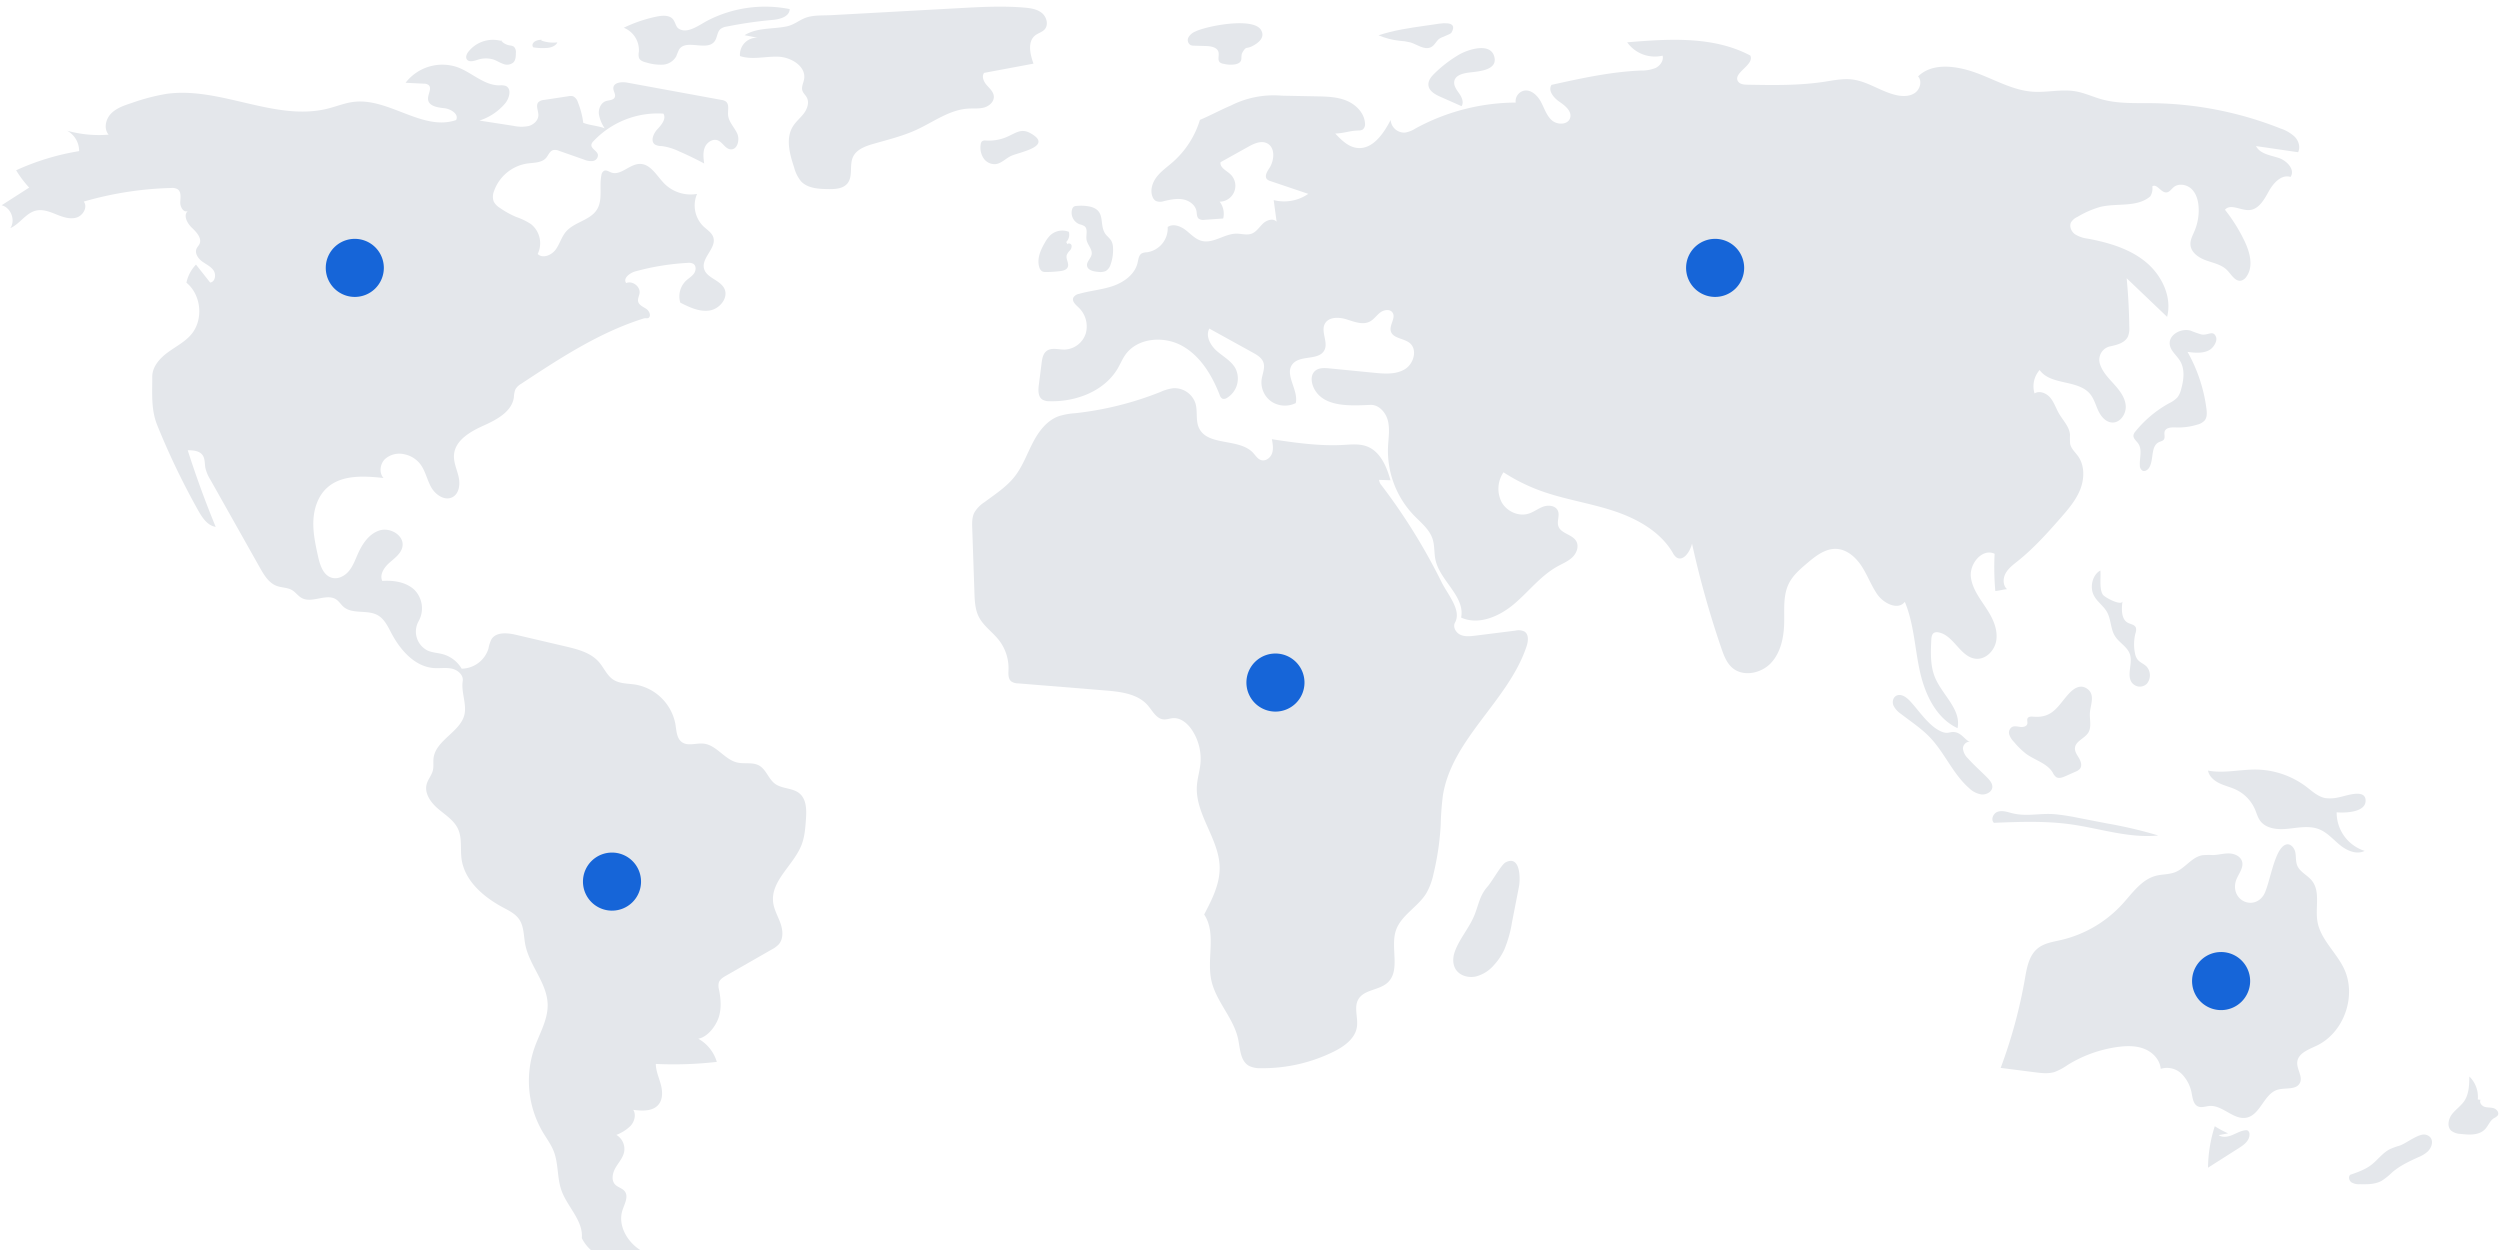 <svg xmlns="http://www.w3.org/2000/svg" width="184" height="92" viewBox="0 0 184 92"><g><g clip-path="url(#clip-0:1765)"><g><path fill="#e4e7eb" d="M42.927 9.037a6.064 6.064 0 0 0-.398-1.52.688.688 0 0 0-.351-.43.725.725 0 0 0-.348-.004l-1.787.272a.686.686 0 0 0-.408.158c-.233.244-.004.637-.01.974-.009.379-.346.686-.712.788-.373.075-.759.07-1.13-.014l-2.499-.387a4.121 4.121 0 0 0 1.89-1.258c.33-.389.504-1.114.029-1.298a1.17 1.17 0 0 0-.434-.035c-1.132.009-2.023-.934-3.083-1.33a3.414 3.414 0 0 0-3.836 1.14l1.331.064a.592.592 0 0 1 .355.094c.291.24-.071.698-.03 1.072.053.487.7.59 1.189.64.488.049 1.107.444.872.874-2.453.842-4.949-1.647-7.525-1.34-.652.077-1.268.332-1.904.493-3.89.981-7.91-1.637-11.882-1.082a15.12 15.12 0 0 0-2.593.682c-.54.177-1.105.368-1.498.779-.393.41-.542 1.112-.17 1.542a8.726 8.726 0 0 1-3.05-.29c.546.303.883.88.879 1.502-1.602.26-3.161.735-4.636 1.41.275.456.597.883.96 1.274l-2.028 1.3c.685.172 1.04 1.103.64 1.685.711-.315 1.151-1.13 1.91-1.296.498-.108 1.005.095 1.477.286.472.19.99.375 1.48.232.488-.143.848-.775.538-1.177a25.349 25.349 0 0 1 6.422-1.001.807.807 0 0 1 .486.092c.284.196.21.619.194.962-.015.344.253.795.56.64-.361.313-.052.902.295 1.232.348.329.766.783.554 1.211-.056.112-.15.201-.203.314-.158.333.092.721.387.942.296.221.657.376.862.682.205.306.112.842-.255.884l-1.042-1.32c-.356.369-.6.83-.704 1.331 1.105.901 1.272 2.735.347 3.818-.473.554-1.146.89-1.732 1.323-.587.432-1.13 1.047-1.129 1.774.003 1.257-.1 2.425.372 3.59a55.224 55.224 0 0 0 3.01 6.262c.298.53.683 1.113 1.286 1.204a73.842 73.842 0 0 1-2.059-5.638c.398.001.857.033 1.09.354.193.266.151.627.211.95.076.313.204.61.377.882l3.64 6.467c.302.536.648 1.112 1.225 1.329.368.138.795.112 1.135.312.266.157.445.435.716.582.767.418 1.833-.383 2.55.116.205.142.335.368.524.531.662.572 1.748.19 2.512.616.492.275.748.824 1.01 1.322.658 1.248 1.723 2.47 3.133 2.57.443.03.895-.053 1.328.045.433.099.859.475.79.913-.12.75.252 1.57.152 2.323-.182 1.37-2.131 1.973-2.299 3.346-.037.3.02.61-.05.905-.089.36-.36.654-.457 1.012-.183.68.305 1.355.841 1.812.536.457 1.176.85 1.469 1.49.31.677.157 1.465.258 2.201.22 1.608 1.612 2.8 3.045 3.568.437.234.906.46 1.188.867.37.53.332 1.23.456 1.863.301 1.551 1.61 2.83 1.648 4.41.026 1.122-.6 2.14-.973 3.2a7.447 7.447 0 0 0 .61 6.191c.28.471.615.915.813 1.426.353.911.239 1.947.564 2.868.43 1.218 1.613 2.224 1.5 3.51.537 1.113 1.723 1.659 2.915 1.99l2.137.593c.409.114.836.228 1.253.146.416-.082.814-.427.803-.85-1.048-.236-2.129-.487-2.993-1.124-.864-.636-1.455-1.77-1.127-2.79.151-.473.475-1.02.167-1.41-.176-.224-.497-.283-.696-.487-.31-.318-.203-.853.02-1.237.222-.384.544-.728.634-1.162a1.21 1.21 0 0 0-.57-1.261c.396-.15.756-.38 1.057-.677.279-.317.407-.805.188-1.165.65.082 1.417.122 1.844-.373.34-.396.317-.988.182-1.492-.134-.504-.362-.993-.369-1.515 1.499.071 3 .02 4.491-.151a2.906 2.906 0 0 0-1.365-1.706c.675-.114 1.29-.92 1.503-1.568.213-.65.159-1.356.027-2.026a1.084 1.084 0 0 1-.02-.53c.076-.242.314-.39.534-.516l3.35-1.919c.2-.1.382-.233.537-.394.35-.411.299-1.032.119-1.542-.18-.509-.468-.988-.537-1.524-.207-1.602 1.513-2.75 2.093-4.259.228-.592.274-1.235.318-1.867.048-.68.051-1.468-.472-1.906-.501-.42-1.284-.326-1.809-.716-.48-.358-.647-1.053-1.172-1.342-.477-.262-1.075-.095-1.606-.219-.934-.217-1.522-1.29-2.476-1.39-.538-.056-1.148.206-1.589-.106-.389-.276-.404-.83-.478-1.3a3.633 3.633 0 0 0-2.937-2.937c-.555-.089-1.159-.055-1.631-.36-.478-.307-.697-.884-1.073-1.31-.605-.688-1.559-.932-2.452-1.142l-3.632-.851c-.645-.151-1.476-.231-1.822.332a2.597 2.597 0 0 0-.216.676 2.099 2.099 0 0 1-1.974 1.482 2.334 2.334 0 0 0-1.377-1.063c-.368-.102-.763-.113-1.114-.264a1.561 1.561 0 0 1-.679-2.165 1.938 1.938 0 0 0-.333-2.336c-.617-.553-1.511-.687-2.34-.631-.216-.472.146-1.005.537-1.348.391-.343.866-.68.951-1.193.134-.805-.897-1.418-1.68-1.177-.783.24-1.282.998-1.613 1.746-.19.429-.35.88-.65 1.242-.298.362-.78.62-1.235.504-.645-.164-.894-.928-1.036-1.576-.192-.87-.384-1.75-.344-2.64.04-.89.34-1.802.998-2.404 1.072-.981 2.716-.885 4.162-.729-.342-.384-.257-1.03.108-1.392a1.59 1.59 0 0 1 1.439-.352c.436.09.828.324 1.114.664.411.5.528 1.174.839 1.741.31.568 1.009 1.051 1.58.747.494-.263.573-.946.45-1.49-.123-.545-.384-1.074-.34-1.63.085-1.062 1.189-1.701 2.163-2.139.974-.437 2.089-1.025 2.243-2.079a1.89 1.89 0 0 1 .116-.604c.108-.171.258-.312.436-.409 2.842-1.873 5.731-3.769 8.98-4.792.169-.054.189.005.361-.036.241-.14.081-.524-.15-.678-.23-.155-.54-.274-.598-.545-.044-.2.074-.396.105-.598.075-.495-.52-.953-.982-.755-.26-.345.256-.745.673-.86a18.314 18.314 0 0 1 3.84-.625.693.693 0 0 1 .436.074c.218.15.19.496.036.711-.155.215-.395.35-.588.532a1.596 1.596 0 0 0-.416 1.609c.678.343 1.415.697 2.166.576.75-.12 1.417-.962 1.064-1.634-.329-.625-1.316-.767-1.486-1.452-.198-.803.941-1.517.684-2.303-.112-.344-.456-.547-.72-.796a2.155 2.155 0 0 1-.474-2.394 2.736 2.736 0 0 1-2.396-.747c-.573-.577-1.03-1.487-1.843-1.46-.747.023-1.39.892-2.088.627-.172-.066-.353-.198-.52-.12a.428.428 0 0 0-.193.32c-.178.846.127 1.81-.335 2.54-.503.796-1.667.906-2.277 1.624-.33.39-.459.914-.763 1.324-.305.41-.95.672-1.316.314.37-.758.166-1.67-.492-2.198a4.843 4.843 0 0 0-1.088-.528 6.46 6.46 0 0 1-1.216-.676 1.196 1.196 0 0 1-.446-.476c-.08-.246-.07-.513.03-.753a3.085 3.085 0 0 1 2.457-2.03c.487-.066 1.053-.043 1.374-.412.17-.196.26-.491.507-.57a.75.75 0 0 1 .468.057l1.815.637c.202.09.425.128.647.106a.438.438 0 0 0 .379-.459c-.058-.3-.522-.445-.48-.748a.5.5 0 0 1 .152-.255 6.498 6.498 0 0 1 5.146-2.026c.23.375-.133.82-.434 1.14-.302.32-.544.892-.18 1.139.15.076.316.113.484.108.447.06.88.192 1.286.39.627.271 1.242.57 1.846.893-.054-.397-.105-.815.046-1.186.15-.37.58-.661.953-.517.361.14.546.616.93.66.513.057.715-.698.5-1.166-.213-.468-.637-.86-.672-1.372-.024-.347.108-.776-.17-.986a.756.756 0 0 0-.327-.114l-6.924-1.27c-.41-.076-1.005-.018-1.023.398-.01.233.198.463.106.676-.099.229-.422.208-.658.288-.365.126-.548.558-.513.942.064.382.212.744.433 1.062-.45-.188-1.132-.223-1.582-.41z"/></g><g><path fill="#e4e7eb" d="M37.005 3.048a2.3 2.3 0 0 0-2.537.766c-.117.155-.216.37-.118.539.141.242.5.146.765.06.39-.14.813-.15 1.209-.03.248.087.47.239.72.322a.722.722 0 0 0 .74-.11c.172-.176.183-.45.183-.696a.563.563 0 0 0-.142-.46.723.723 0 0 0-.327-.098 1.127 1.127 0 0 1-.66-.39"/></g><g><path fill="#e4e7eb" d="M39.872 2.93c-.226-.007-.441.058-.569.17-.127.114-.149.26-.056.384.34.057.695.07 1.044.042.357-.034.645-.195.73-.407a2.616 2.616 0 0 1-1.19-.139"/></g><g><path fill="#e4e7eb" d="M48.225 1.243c-.8.173-1.577.442-2.315.8a1.772 1.772 0 0 1 1.11 1.779.942.942 0 0 0 .011.44c.085.209.332.288.548.341.39.121.795.174 1.202.157.413-.022.787-.255.994-.62.06-.17.128-.335.207-.497.52-.805 2.061.168 2.619-.61.196-.273.178-.686.434-.903a.966.966 0 0 1 .447-.173c1.12-.227 2.252-.39 3.39-.492.54-.048 1.243-.245 1.248-.796a9.246 9.246 0 0 0-5.992.82c-.668.341-1.552 1.058-2.195.606-.241-.169-.23-.624-.56-.814-.34-.194-.789-.115-1.148-.038z"/></g><g><path fill="#e4e7eb" d="M54.8 2.591l.96.185a1.245 1.245 0 0 0-1.296 1.35c.9.301 1.881.008 2.83.048.947.04 2.05.718 1.888 1.653-.049.283-.212.566-.127.84.06.192.229.328.324.505.2.37.04.836-.211 1.171-.252.335-.59.603-.81.96-.55.885-.238 2.03.09 3.02.094.375.269.724.511 1.024.485.515 1.275.56 1.982.57.515.008 1.105-.017 1.43-.417.425-.52.128-1.334.408-1.945.254-.556.902-.794 1.488-.963 1.075-.31 2.17-.573 3.187-1.04 1.261-.581 2.44-1.486 3.827-1.56.39-.022.788.024 1.163-.083.375-.106.73-.43.702-.82-.024-.332-.305-.576-.524-.826-.22-.25-.392-.636-.19-.9l3.634-.68c-.257-.703-.458-1.628.134-2.085.214-.165.5-.231.682-.43.31-.34.154-.927-.204-1.216-.358-.289-.842-.356-1.3-.394C73.784.425 72.18.513 70.584.6l-9.365.514c-.629.035-1.354-.018-1.93.196-.488.182-.835.515-1.393.633-1.03.216-2.164.07-3.097.648z"/></g><g><path fill="#e4e7eb" d="M72.547 10.342a.377.377 0 0 0-.276.063.356.356 0 0 0-.09.216 1.44 1.44 0 0 0 .204 1.019.98.98 0 0 0 .902.438c.427-.055.741-.424 1.133-.604.605-.278 3.174-.71 1.397-1.683-.612-.335-1.008-.04-1.49.182a3.353 3.353 0 0 1-1.78.369z"/></g><g><path fill="#e4e7eb" d="M87.978 2.319c-.213.084-.391.235-.507.43a.428.428 0 0 0 .167.574.68.68 0 0 0 .248.039l.866.025c.367.01.826.087.925.432.074.257-.09.586.107.77a.566.566 0 0 0 .295.111c.285.072.582.081.872.028.63-.165.298-.54.497-.873.303-.51.25-.201.785-.494.395-.216.905-.608.576-1.158-.573-.958-3.986-.296-4.831.116z"/></g><g><path fill="#e4e7eb" d="M105.436 1.815l-.517.074c-1.165.167-2.337.335-3.459.71.486.205.995.34 1.515.398.286.015.57.058.849.129.495.158.995.566 1.474.357.297-.13.393-.46.64-.636.17-.122.813-.318.885-.44.583-.989-.94-.656-1.387-.592z"/></g><g><path fill="#e4e7eb" d="M107.394 4.017a9.264 9.264 0 0 0-1.816 1.39c-.231.228-.468.51-.447.842.028.44.477.695.865.867l1.574.697c.19-.282.016-.67-.182-.946-.197-.277-.431-.596-.344-.929.1-.38.542-.509.913-.574.605-.107 2.237-.098 2.04-1.117-.23-1.201-1.996-.585-2.603-.23z"/></g><g><path fill="#e4e7eb" d="M107.072 70.045c-.156.44-.171.96.1 1.344.304.432.912.593 1.439.483a2.601 2.601 0 0 0 1.336-.834 4.46 4.46 0 0 0 .768-1.145c.271-.651.462-1.331.57-2.025l.51-2.607c.115-.582.11-2.368-.991-1.786-.301.159-.998 1.414-1.314 1.77-.568.641-.644 1.263-.943 2.04-.375.974-1.128 1.785-1.475 2.76z"/></g><g><path fill="#e4e7eb" d="M163.991 83.416a7.207 7.207 0 0 1-.983-.526c-.317.979-.485 2.01-.498 3.052l2.316-1.473c.348-.222.743-.53.736-.98a.323.323 0 0 0-.128-.28.28.28 0 0 0-.163-.022c-.343.032-.656.222-.98.354-.324.132-.703.202-1 .006"/></g><g><path fill="#e4e7eb" d="M176.612 84.32c-.252.07-.498.16-.737.27-.527.274-.886.794-1.36 1.155-.454.345-1.001.535-1.538.72-.157.142-.085.428.086.554.185.107.396.155.607.139.558.012 1.145.018 1.633-.257a5.17 5.17 0 0 0 .77-.623c.57-.486 1.256-.807 1.935-1.117.247-.096.475-.235.674-.412.427-.429.457-1.09-.158-1.237-.497-.118-1.439.652-1.912.808z"/></g><g><path fill="#e4e7eb" d="M182.365 80.923a2.085 2.085 0 0 0-.622-1.693c-.007.624-.026 1.288-.37 1.803-.247.368-.632.616-.901.966-.27.35-.39.904-.073 1.211.202.157.448.243.701.246.63.075 1.357.117 1.798-.345.24-.252.358-.625.652-.81a.793.793 0 0 0 .285-.208c.122-.196-.071-.454-.288-.525-.217-.07-.456-.037-.674-.104-.217-.067-.417-.316-.306-.518"/></g><g><path fill="#e4e7eb" d="M172.135 58.683a2.788 2.788 0 0 1-.984.058c-.547-.1-.972-.507-1.413-.841a6.276 6.276 0 0 0-3.642-1.259c-1.199-.022-2.409.3-3.586.075.077.423.443.74.834.93.39.188.821.283 1.214.468a2.882 2.882 0 0 1 1.404 1.445c.127.292.206.61.398.865.391.52 1.133.635 1.788.592.854-.055 1.745-.298 2.54.017.607.24 1.042.766 1.55 1.175.506.41 1.22.713 1.803.418a2.954 2.954 0 0 1-2.063-2.84c.57.053 2.216.032 2.128-.928-.075-.814-1.48-.263-1.97-.175z"/></g><g><path fill="#e4e7eb" d="M164.52 64.996c.103-.564.664-1.063.49-1.609-.122-.378-.559-.564-.954-.574-.396-.009-.785.11-1.18.12a5.737 5.737 0 0 0-.774.011c-.785.13-1.27.955-2.01 1.249-.45.178-.955.144-1.423.267-1.063.28-1.735 1.287-2.478 2.098a8.838 8.838 0 0 1-4.488 2.624c-.605.14-1.254.23-1.734.624-.636.52-.793 1.413-.934 2.224a36.82 36.82 0 0 1-1.785 6.567l2.523.323c.48.062.977.122 1.44-.02.335-.128.653-.298.946-.506a9.435 9.435 0 0 1 3.692-1.336c.66-.09 1.353-.108 1.973.139.62.246 1.152.804 1.204 1.47a1.547 1.547 0 0 1 1.55.378c.395.404.653.922.74 1.48.066.347.132.761.452.906.262.119.562-.009.847-.032.97-.077 1.776 1.056 2.73.861 1.022-.21 1.273-1.744 2.27-2.052.573-.176 1.377.038 1.651-.496.242-.471-.24-1.014-.19-1.542.06-.649.825-.925 1.414-1.202 2.03-.955 2.994-3.694 2.01-5.715-.583-1.197-1.73-2.14-1.942-3.454-.163-1.012.235-2.192-.409-2.988-.327-.406-.881-.63-1.076-1.113-.123-.304-.074-.65-.14-.97-.066-.322-.345-.658-.662-.575-.92.242-1.212 3.088-1.705 3.78-.748 1.051-2.284.359-2.048-.937z"/></g><g><path fill="#e4e7eb" d="M147.943 59.813c-.313-.089-.655-.176-.955-.05-.3.128-.476.575-.235.796 1.885-.074 3.781-.148 5.65.111 2.153.3 4.284 1.04 6.447.822a32.448 32.448 0 0 0-3.761-.885l-2.117-.41c-.568-.12-1.142-.21-1.72-.269-1.207-.1-2.121.223-3.309-.115z"/></g><g><path fill="#e4e7eb" d="M149.67 52.75c-.157-.013-.352-.024-.433.106-.077.125.012.29-.03.43-.057.192-.316.241-.52.215-.203-.026-.423-.088-.604.007a.49.49 0 0 0-.198.564c.074.203.193.388.35.54.266.327.57.623.906.883.65.465 1.53.689 1.938 1.364.058.13.146.246.259.338.196.12.452.028.664-.065l.74-.329a.843.843 0 0 0 .347-.228c.17-.223.065-.54-.077-.78-.142-.24-.324-.488-.293-.764.054-.49.705-.678.972-1.098.27-.423.094-.969.125-1.465.036-.58.413-1.336-.193-1.77-.514-.37-1.006-.028-1.375.379-.779.858-1.147 1.788-2.578 1.672z"/></g><g><path fill="#e4e7eb" d="M154.09 43.788c.239.5.738.797 1 1.284.282.527.25 1.209.557 1.72.315.524.95.803 1.126 1.4.193.65-.245 1.442.104 2.01.131.189.33.308.545.33a.736.736 0 0 0 .592-.215.968.968 0 0 0-.035-1.268c-.206-.205-.503-.294-.675-.534a1.177 1.177 0 0 1-.175-.464 3.303 3.303 0 0 1 .044-1.456.702.702 0 0 0 .033-.381c-.077-.246-.383-.264-.597-.378-.488-.259-.476-1.008-.39-1.591-.057.388-1.327-.272-1.46-.492-.264-.437-.12-1.28-.172-1.763-.57.3-.79 1.187-.498 1.798z"/></g><g><path fill="#e4e7eb" d="M140.567 51.586c-.256-.27-.64-.55-.982-.388-.26.123-.333.463-.23.72.124.251.316.466.556.626.713.553 1.48 1.052 2.102 1.696 1.113 1.15 1.703 2.704 2.913 3.765.243.245.565.41.917.467.353.03.749-.182.79-.513.033-.273-.17-.517-.367-.72-.47-.48-.985-.924-1.429-1.426a1.172 1.172 0 0 1-.365-.718c-.002-.271.26-.555.54-.488-.34-.081-.591-.613-1.089-.713-.416-.083-.516.16-1.011-.04-.944-.382-1.684-1.572-2.345-2.268z"/></g><g><path fill="#e4e7eb" d="M162.033 24.619a7.911 7.911 0 0 1-.8-.282c-.702-.208-1.632.301-1.538 1.02.062.476.512.797.76 1.211.37.614.27 1.392.077 2.079a1.614 1.614 0 0 1-.266.591 2.03 2.03 0 0 1-.63.447 8.394 8.394 0 0 0-2.464 2.065.593.593 0 0 0-.149.277c-.033.242.214.418.353.62.31.45.086 1.054.117 1.596a.449.449 0 0 0 .193.396c.187.094.408-.065.51-.247.336-.6.082-1.565.713-1.855.12-.054.264-.078.344-.181.126-.164.004-.407.068-.603.096-.294.505-.307.818-.294a4.7 4.7 0 0 0 1.594-.21c.202-.047.385-.152.527-.301.189-.232.172-.562.135-.857a11.51 11.51 0 0 0-1.392-4.19c.554.07 1.157.13 1.635-.154.268-.16.589-.637.456-.961-.21-.514-.59-.082-1.06-.167z"/></g><g><path fill="#e4e7eb" d="M93.61 32.326c.065.343.128.704.015 1.034-.113.33-.468.606-.803.505-.26-.079-.411-.34-.596-.538-1.028-1.103-3.347-.464-3.982-1.83-.26-.557-.083-1.225-.26-1.813a1.623 1.623 0 0 0-1.644-1.11 3.392 3.392 0 0 0-.945.28 23.95 23.95 0 0 1-6.266 1.559 5.173 5.173 0 0 0-1.204.218c-.883.318-1.486 1.132-1.915 1.963-.43.83-.747 1.73-1.322 2.468-.605.775-1.452 1.318-2.243 1.906-.305.195-.558.46-.74.771-.171.35-.162.757-.148 1.147l.161 4.725c.02.608.047 1.238.32 1.782.342.679 1.017 1.124 1.485 1.724.478.616.726 1.378.704 2.156-.01.313-.041.683.204.88a.9.9 0 0 0 .501.143l6.427.523c1.13.092 2.383.244 3.122 1.1.348.405.628.986 1.161 1.03.23.018.452-.075.68-.093.578-.046 1.086.39 1.406.87.485.732.705 1.606.624 2.48-.053.547-.224 1.08-.26 1.629-.14 2.089 1.64 3.904 1.675 5.998.02 1.231-.568 2.382-1.14 3.474.924 1.393.167 3.249.535 4.878.35 1.546 1.645 2.756 1.968 4.307.148.71.156 1.584.786 1.95a1.8 1.8 0 0 0 .89.177c1.85.022 3.68-.393 5.338-1.21.779-.383 1.586-.957 1.722-1.81.11-.69-.242-1.46.115-2.06.421-.706 1.5-.65 2.12-1.194 1.005-.881.221-2.563.628-3.833.366-1.141 1.626-1.748 2.25-2.772.247-.44.423-.916.524-1.41.286-1.18.464-2.384.532-3.596.017-.736.071-1.472.164-2.202.673-4.162 4.81-6.948 6.152-10.946.128-.382.189-.89-.153-1.106a.983.983 0 0 0-.65-.068l-2.963.372c-.368.046-.758.089-1.096-.063-.338-.152-.58-.577-.4-.9.502-.907-.533-2.053-.993-2.982a43.95 43.95 0 0 0-4.404-7.104.72.72 0 0 1-.193-.417l.84.028c-.283-1.013-.751-2.122-1.741-2.493-.558-.208-1.175-.136-1.77-.104-1.704.093-3.53-.163-5.217-.423z"/></g><g><path fill="#e4e7eb" d="M98.274 9.828c.447.474.947.976 1.593 1.058 1.14.146 1.96-1.032 2.483-2.056.04.543.505.955 1.05.93.28-.048.55-.153.788-.309a15.564 15.564 0 0 1 7.367-1.902.795.795 0 0 1 .608-.874c.524-.103.996.349 1.248.819.253.47.41 1.014.812 1.366.4.351 1.178.336 1.336-.173.153-.49-.357-.906-.78-1.194-.424-.288-.87-.822-.586-1.247 2.164-.479 4.342-.959 6.556-1.054.377.013.753-.052 1.104-.19.337-.165.606-.541.515-.906a2.5 2.5 0 0 1-2.608-.982c3.073-.254 6.34-.47 9.064.975.326.7-1.339 1.283-.894 1.915.143.202.427.225.674.23 1.892.035 3.796.07 5.666-.216.684-.104 1.375-.251 2.061-.167 1.143.141 2.121.903 3.246 1.152.458.1.971.104 1.357-.162s.552-.872.236-1.217c1.059-1.037 2.816-.78 4.214-.284 1.397.497 2.72 1.297 4.2 1.408 1.06.08 2.135-.206 3.182-.025.659.114 1.272.407 1.915.586 1.217.34 2.505.269 3.769.285a26.43 26.43 0 0 1 9.409 1.868c.39.126.747.337 1.046.617.279.298.421.762.234 1.124l-3.096-.452c.291.574 1.046.672 1.659.87.613.197 1.248.873.88 1.401-.664-.211-1.266.452-1.601 1.062-.336.61-.744 1.341-1.44 1.378-.623.034-1.377-.496-1.783-.023a12.146 12.146 0 0 1 1.432 2.288c.402.835.688 1.887.145 2.638a.684.684 0 0 1-.366.284c-.443.112-.73-.43-1.048-.758-.4-.413-1.006-.53-1.548-.724-.542-.194-1.113-.575-1.155-1.149-.027-.357.162-.689.3-1.018a3.92 3.92 0 0 0 .3-1.76c-.031-.484-.167-.988-.515-1.326-.348-.338-.95-.446-1.323-.136-.174.145-.314.376-.54.385-.4.015-.707-.682-1.03-.444.038.253-.014.512-.148.73-.96.835-2.436.482-3.674.777a6.897 6.897 0 0 0-1.676.731 1.077 1.077 0 0 0-.48.402c-.154.3.016.684.289.883.289.177.613.288.95.324 1.51.286 3.041.728 4.233 1.697 1.192.968 1.973 2.57 1.596 4.057l-2.977-2.841c.114 1.193.178 2.389.193 3.588.02.235-.013.47-.094.69-.213.469-.788.626-1.292.73a1.011 1.011 0 0 0-.776 1.294c.179.583.625 1.038 1.034 1.491.409.453.811.968.865 1.575.053.608-.406 1.293-1.015 1.25-.461-.032-.804-.445-1.001-.863-.197-.418-.314-.884-.61-1.24-.896-1.076-2.907-.615-3.71-1.762a1.811 1.811 0 0 0-.375 1.725c.373-.234.884-.017 1.165.323.28.339.413.774.633 1.154.297.514.77.97.811 1.562-.01.224-.007.449.012.672.073.359.377.617.588.916.49.698.465 1.657.15 2.449-.316.791-.883 1.453-1.445 2.094-.981 1.12-1.983 2.234-3.146 3.165-.332.265-.686.526-.893.898-.206.37-.217.892.1 1.174-.227.011-.634.123-.862.134-.08-.91-.097-1.826-.052-2.739-.897-.43-1.862.722-1.747 1.71.116.987.83 1.779 1.34 2.633.372.624.649 1.353.524 2.069-.124.716-.764 1.377-1.489 1.314-1.153-.1-1.635-1.754-2.777-1.944a.467.467 0 0 0-.3.03c-.17.093-.2.32-.21.513-.046.946-.086 1.93.284 2.804.541 1.277 1.94 2.349 1.646 3.704-1.58-.733-2.402-2.503-2.775-4.203-.373-1.7-.435-3.486-1.103-5.093-.508.65-1.575.113-2.04-.57-.439-.646-.71-1.393-1.136-2.049-.427-.655-1.08-1.242-1.862-1.278-.82-.037-1.53.524-2.156 1.055-.514.437-1.042.89-1.342 1.494-.437.878-.323 1.913-.344 2.893-.023 1.06-.248 2.178-.97 2.954-.724.776-2.059 1.047-2.857.347-.416-.365-.618-.91-.797-1.434a70.16 70.16 0 0 1-2.16-7.7c-.134.594-.657 1.36-1.156 1.01a1.034 1.034 0 0 1-.266-.343c-.932-1.577-2.658-2.523-4.4-3.09-1.744-.568-3.578-.832-5.302-1.456a13.442 13.442 0 0 1-2.75-1.368 2.159 2.159 0 0 0-.132 2.21c.382.676 1.247 1.068 1.988.831.383-.122.706-.387 1.086-.519.38-.13.89-.066 1.056.3.159.35-.082.772.038 1.138.181.556 1.021.599 1.315 1.105.219.377.039.877-.273 1.181-.312.304-.729.47-1.11.683-1.236.686-2.115 1.858-3.195 2.77-1.08.912-2.604 1.578-3.892.993.307-1.552-1.544-2.692-1.885-4.237-.112-.509-.054-1.05-.214-1.545-.231-.717-.869-1.21-1.391-1.754a6.883 6.883 0 0 1-1.892-5.011c.029-.639.146-1.288 0-1.91-.145-.623-.661-1.225-1.3-1.197-1.46.065-3.3.173-4.066-1.07-.274-.444-.393-1.094.003-1.434.279-.24.69-.217 1.057-.181l3.29.323c.769.076 1.6.138 2.261-.264.66-.402.947-1.468.335-1.941-.447-.345-1.247-.327-1.377-.876-.108-.457.399-.976.125-1.359-.196-.274-.637-.198-.905.008-.267.205-.461.506-.76.661-.526.273-1.153.014-1.718-.163-.564-.176-1.322-.191-1.596.333-.306.586.272 1.354-.032 1.94-.402.777-1.763.335-2.328 1.003-.648.766.44 1.909.222 2.888-.567.28-1.24.243-1.773-.1a1.72 1.72 0 0 1-.744-1.601c.054-.44.284-.89.13-1.306-.125-.337-.463-.537-.777-.71l-3.197-1.766c-.297.55.078 1.232.547 1.646.47.413 1.058.724 1.366 1.268.405.781.13 1.743-.627 2.194a.385.385 0 0 1-.317.055.441.441 0 0 1-.205-.276c-.565-1.442-1.412-2.864-2.766-3.617-1.354-.753-3.3-.598-4.187.67-.211.302-.353.645-.536.964-.977 1.693-3.07 2.495-5.024 2.442a.999.999 0 0 1-.548-.128c-.316-.218-.302-.681-.254-1.061l.206-1.615c.04-.325.1-.683.357-.885.363-.286.885-.106 1.346-.112a1.706 1.706 0 0 0 1.549-1.194 1.919 1.919 0 0 0-.536-1.91c-.211-.198-.495-.447-.383-.714a.592.592 0 0 1 .415-.28c.828-.24 1.704-.303 2.518-.586.815-.284 1.605-.864 1.798-1.704.06-.257.086-.57.318-.697a.954.954 0 0 1 .367-.075 1.784 1.784 0 0 0 1.531-1.86c.39-.272.938-.071 1.316.219.377.29.71.672 1.17.797.857.233 1.685-.524 2.572-.528.374-.001.76.13 1.111.004.356-.128.569-.482.842-.744.273-.261.753-.42 1.005-.139l-.215-1.59c.876.221 1.804.054 2.546-.46l-2.776-.937a.602.602 0 0 1-.26-.138c-.202-.217-.001-.556.163-.803.393-.59.458-1.563-.187-1.857-.441-.2-.947.04-1.37.276l-2.027 1.129c-.064.385.407.603.699.862a1.17 1.17 0 0 1-.764 2.044c.27.352.366.806.26 1.237l-1.363.097a.591.591 0 0 1-.442-.086c-.146-.13-.127-.356-.16-.548-.082-.463-.536-.788-1-.87-.463-.084-.937.023-1.396.128a.834.834 0 0 1-.6-.014.599.599 0 0 1-.237-.3c-.201-.486-.013-1.06.31-1.476.323-.416.765-.72 1.162-1.068a6.767 6.767 0 0 0 2.015-3.121c.75-.315 1.528-.741 2.279-1.056a6.979 6.979 0 0 1 3.747-.725l2.543.049c.752.014 1.525.032 2.221.319.696.287 1.308.906 1.356 1.657a.508.508 0 0 1-.163.465.601.601 0 0 1-.322.072c-.702.025-1 .2-1.703.224z"/></g><g><path fill="#e4e7eb" d="M78.472 17.813a.766.766 0 0 0 .195-.75 1.3 1.3 0 0 0-1.387.273c-.145.153-.27.325-.371.511-.322.546-.606 1.199-.42 1.809.03.134.112.25.226.321.084.035.174.05.263.043.355 0 .709-.023 1.06-.067.216-.028.467-.091.55-.3.11-.275-.155-.586-.078-.873a.954.954 0 0 1 .226-.337.456.456 0 0 0 .133-.374c-.03-.134-.229-.21-.3-.094"/></g><g><path fill="#e4e7eb" d="M80.267 15.216a3.227 3.227 0 0 0-1.007-.061.453.453 0 0 0-.214.047.345.345 0 0 0-.133.184.907.907 0 0 0 .554 1.123c.121.027.237.072.344.133.285.213.103.648.157.991.06.386.448.71.377 1.093-.056.303-.391.542-.337.845.056.317.474.412.807.437.193.033.392.011.572-.063a.853.853 0 0 0 .361-.503c.136-.39.194-.803.169-1.215a1.118 1.118 0 0 0-.142-.536 3.03 3.03 0 0 0-.333-.366c-.638-.715.034-1.781-1.175-2.109z"/></g><g><g opacity=".8"/><g opacity=".8"/><g><path fill="#1665d8" d="M26.067 21.853a2.137 2.137 0 1 0 0-4.273 2.137 2.137 0 0 0 0 4.273z"/></g><g><path fill="#1665d8" d="M44.997 67.023a2.137 2.137 0 1 0 0-4.273 2.137 2.137 0 0 0 0 4.273z"/></g><g><path fill="#1665d8" d="M126.187 21.853a2.137 2.137 0 1 0 0-4.273 2.137 2.137 0 0 0 0 4.273z"/></g><g><path fill="#1665d8" d="M163.427 74.343a2.137 2.137 0 1 0 0-4.273 2.137 2.137 0 0 0 0 4.273z"/></g><g><path fill="#1665d8" d="M93.827 52.373a2.137 2.137 0 1 0 0-4.273 2.137 2.137 0 0 0 0 4.273z"/></g></g></g></g></svg>